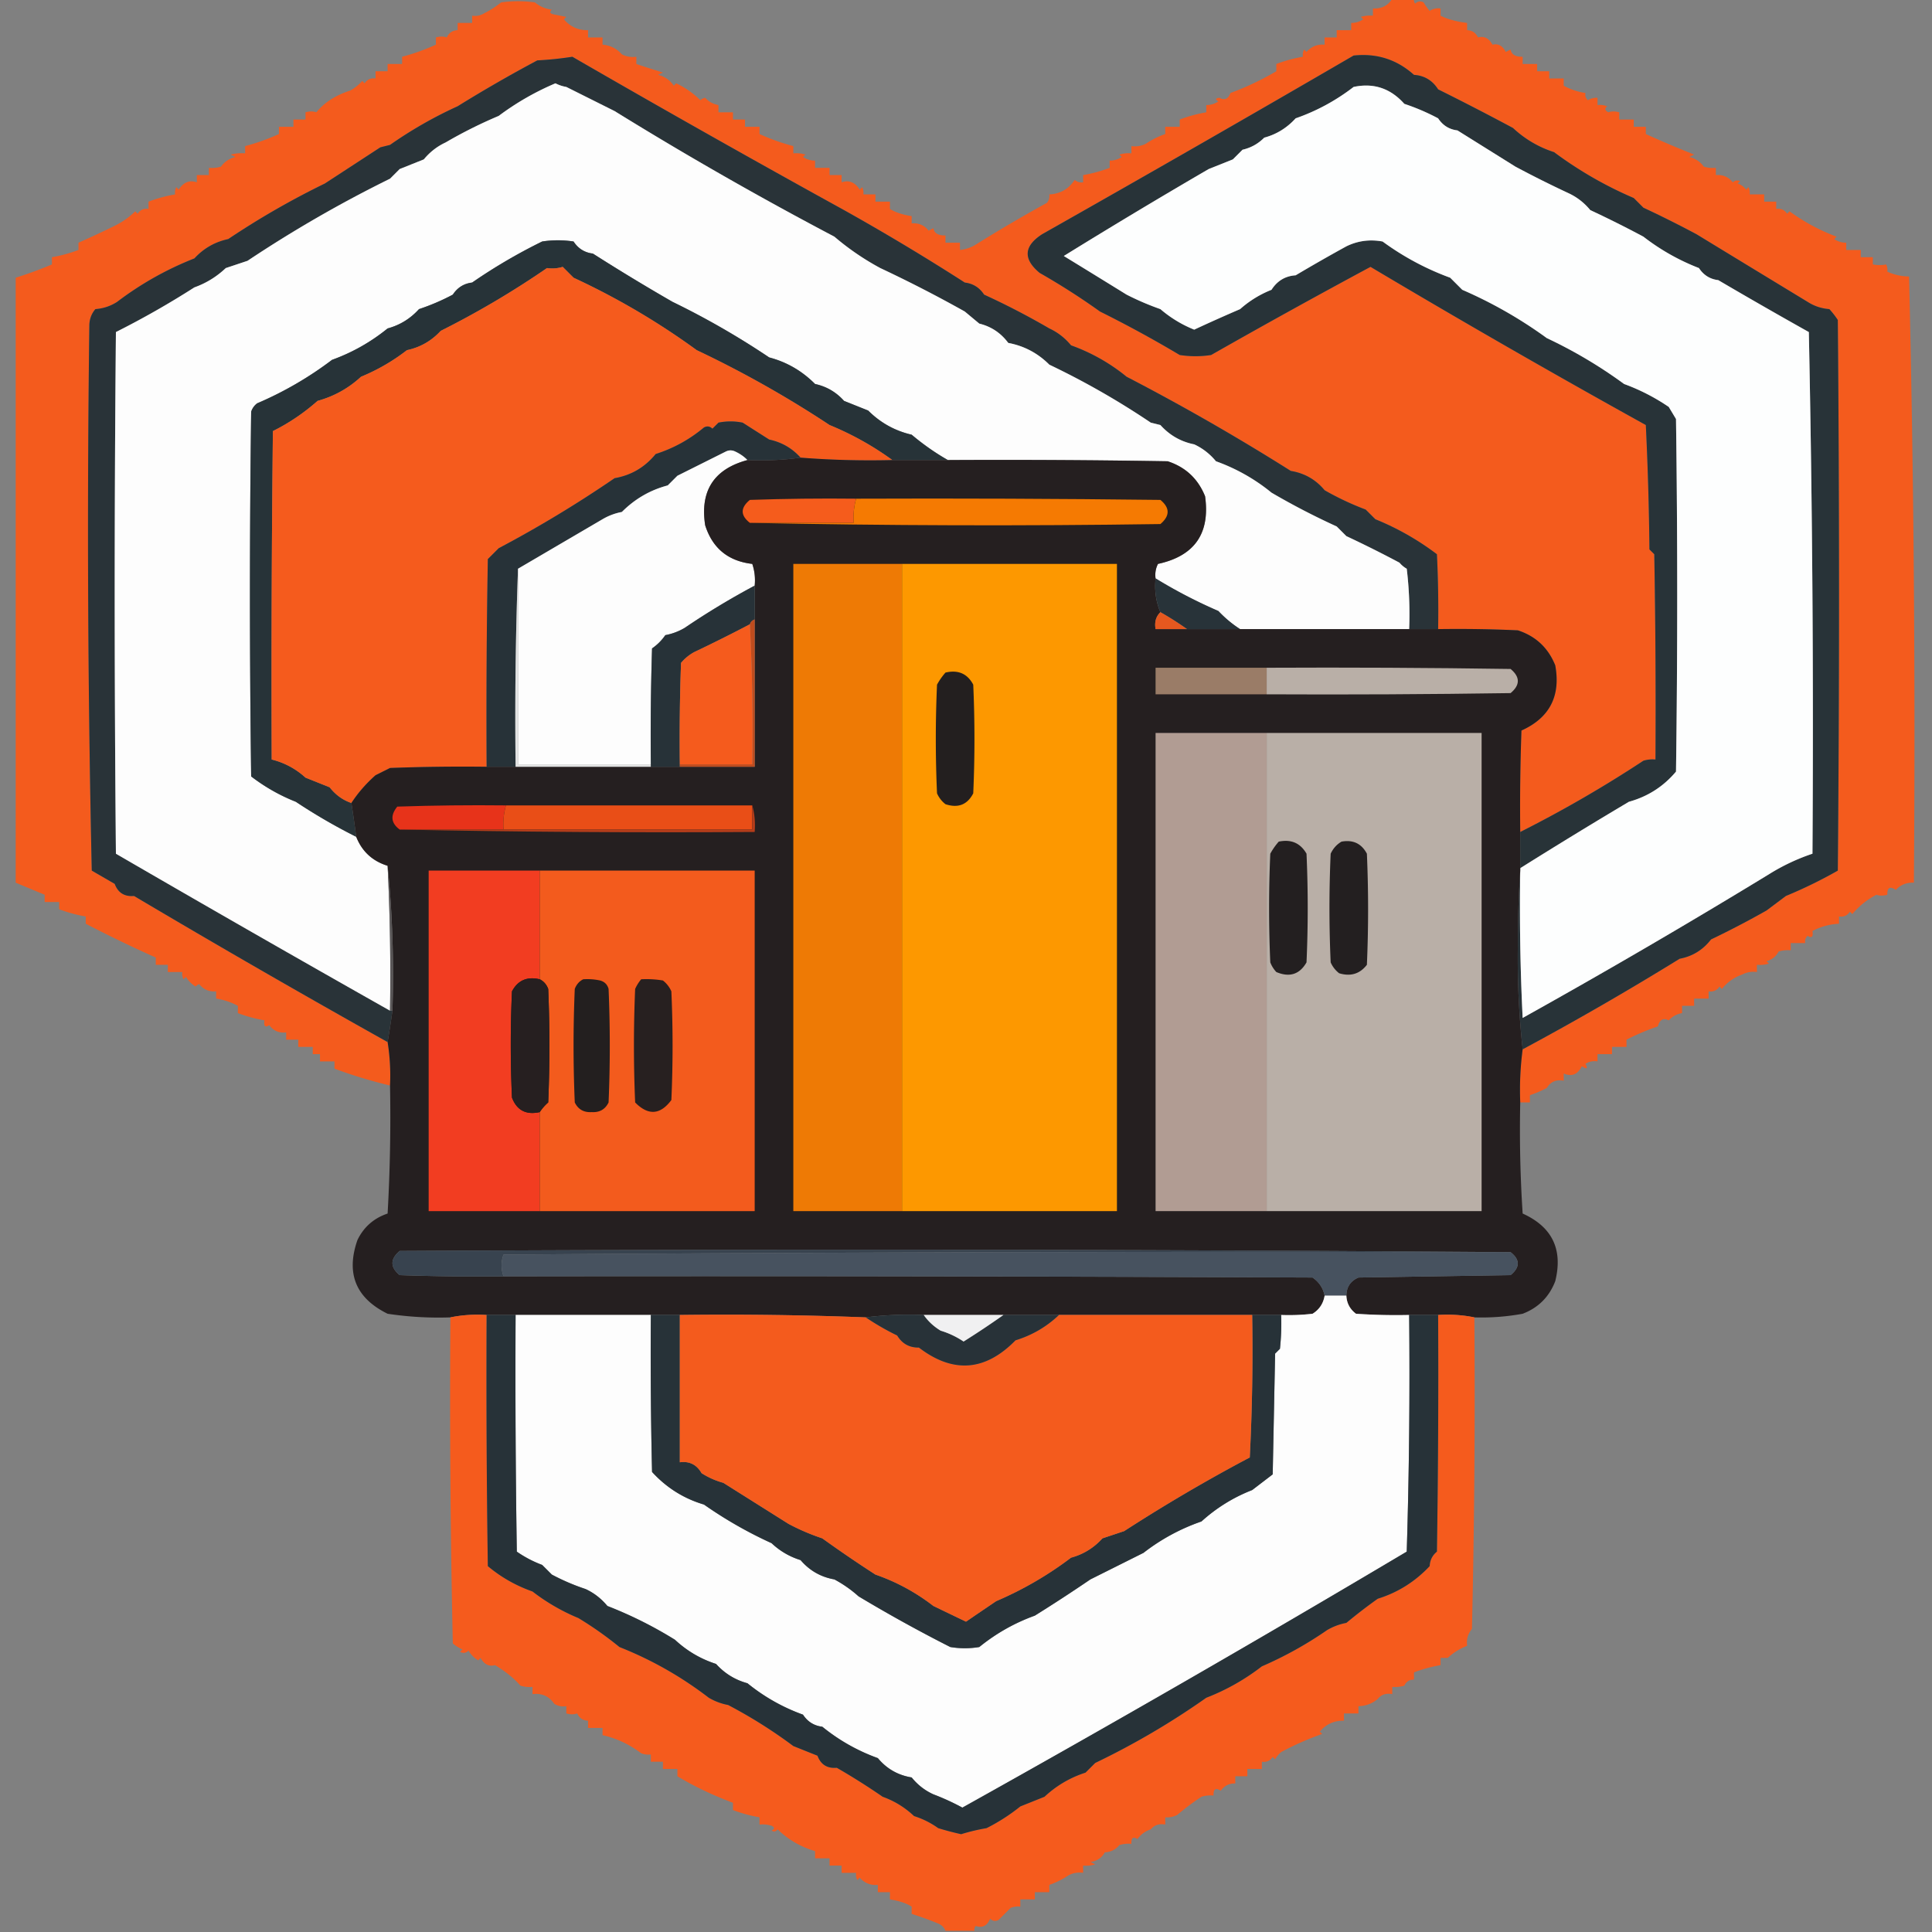 <?xml version="1.0" encoding="UTF-8"?><svg xmlns="http://www.w3.org/2000/svg" width="800" height="800" style="shape-rendering:geometricPrecision;text-rendering:geometricPrecision;image-rendering:optimizeQuality;fill-rule:evenodd;clip-rule:evenodd"><rect width="100%" height="100%" fill="#808080" stroke="none"/><path style="opacity:1" fill="#f45b1d" d="M576.5-.5h9a2.429 2.429 0 0 0 .5 2c1.049-1.017 2.216-1.184 3.5-.5a20.495 20.495 0 0 0 2.5 3.5c1.356-.88 2.856-1.214 4.5-1v3c2.822 1.432 6.489 2.432 11 3v3c2.092.061 3.592 1.061 4.5 3 2.537-.677 4.537.323 6 3 2.361-.566 4.194.434 5.5 3l2-1c.35 2.067 2.017 3.067 5 3v3h6v3h5v3h6v3a27.247 27.247 0 0 0 9 3c-.219 1.175.114 2.175 1 3a6.846 6.846 0 0 1 4-1v3a8.435 8.435 0 0 1 4 .5c-1.154.914-.987 1.747.5 2.5 1.299-.466 2.799-.466 4.5 0v3h6v3h5v3a428.986 428.986 0 0 0 20 8.5l-2 1c2.522.61 4.522 1.943 6 4 1.634.493 3.301.66 5 .5v3c2.908-.238 5.242.762 7 3 .951-.826 1.951-.992 3-.5l-1 1a6.977 6.977 0 0 1 3.5 2.5l1-1c.483.948.649 1.948.5 3h6v3h5v3c1.951-.273 3.451.393 4.5 2l1-1c6 4.386 12.5 7.886 19.5 10.5l-1 1c1.525 1.009 3.192 1.509 5 1.5v3h6v3h5v3c2.041.354 3.874.354 5.5 0 .483.948.649 1.948.5 3 2.836 1.276 5.836 1.942 9 2a7971.884 7971.884 0 0 1 2 251c-3.013-.128-5.513.872-7.5 3-2.411-1.653-3.578-.987-3.5 2-1.701.466-3.201.466-4.5 0-3.844 1.975-7.177 4.642-10 8l-1-1c-1.049 1.607-2.549 2.273-4.5 2v3c-3.937.204-7.604 1.204-11 3 .381 2.442-.286 3.109-2 2-.886.825-1.219 1.825-1 3h-6v3a12.93 12.93 0 0 0-5 .5c-1.079 2.043-2.746 3.376-5 4l1 1a12.93 12.93 0 0 1-5 .5v3a9.86 9.86 0 0 0-6 1c-3.423 1.192-6.256 3.192-8.5 6l-1-1c-1.049 1.607-2.549 2.273-4.5 2v3h-6v3h-5v3c-2.185.388-4.018 1.388-5.5 3-2.278-1.12-3.778-.287-4.5 2.5a101.955 101.955 0 0 0-13 5.5v3h-6v3h-6v3c-1.788-.285-3.455.048-5 1 1.129 2.029.629 2.363-1.5 1-1.712 3.452-4.212 4.452-7.5 3v3c-3.096-.593-5.429.407-7 3a47.25 47.25 0 0 1-7 3v3h-4c-.297-7.42.036-14.754 1-22a1248.344 1248.344 0 0 0 65-37.5c5.325-1.003 9.658-3.67 13-8a377.475 377.475 0 0 0 23-12l8-6a190.921 190.921 0 0 0 21.5-10.5c.667-76 .667-152 0-228a36.078 36.078 0 0 0-3.5-4.5c-3.29-.253-6.29-1.253-9-3a29746.604 29746.604 0 0 1-46-28 457.332 457.332 0 0 0-22-11l-4-4a161.879 161.879 0 0 1-33-19c-6.4-2.062-12.067-5.396-17-10a1126.1 1126.1 0 0 0-31-16c-2.365-3.714-5.698-5.714-10-6-7.082-6.364-15.416-9.031-25-8a12271.425 12271.425 0 0 1-129 74c-7.588 4.924-7.921 10.257-1 16a287.246 287.246 0 0 1 25 16 496.946 496.946 0 0 1 33 18c4.333.667 8.667.667 13 0a3162.857 3162.857 0 0 1 66-36.5 4261.045 4261.045 0 0 0 114 65.5c.826 17.093 1.326 34.26 1.5 51.5l2 2c.5 28.331.667 56.665.5 85a12.93 12.93 0 0 0-5 .5 508.873 508.873 0 0 1-51 29.5c-.167-14.004 0-28.004.5-42 11.653-5.247 16.319-14.247 14-27-2.924-7.258-8.091-12.092-15.5-14.5a544.417 544.417 0 0 0-33-.5c.166-10.339 0-20.672-.5-31a111.89 111.89 0 0 0-25.5-14.5l-4-4a117.669 117.669 0 0 1-17-8c-3.671-4.417-8.338-7.083-14-8a928.605 928.605 0 0 0-68-39 77.598 77.598 0 0 0-23-13c-2.508-3.042-5.508-5.376-9-7a312.387 312.387 0 0 0-27-14c-1.918-2.928-4.585-4.594-8-5a952.444 952.444 0 0 0-50-30A6293.094 6293.094 0 0 1 237 23.5a138.219 138.219 0 0 1-14.5 1.5 583.354 583.354 0 0 0-33 19 175.013 175.013 0 0 0-28 16l-4 1-23 15a336.071 336.071 0 0 0-40 23c-5.503 1.171-10.17 3.837-14 8a133.395 133.395 0 0 0-32 18c-2.71 1.747-5.71 2.747-9 3-1.574 1.826-2.407 3.993-2.5 6.5a6443.111 6443.111 0 0 0 1 226l9.5 5.5c1.374 3.683 4.04 5.349 8 5a4805.221 4805.221 0 0 0 105 60.5 86.749 86.749 0 0 1 1 18c-8.178-1.984-15.845-4.317-23-7v-3h-6v-3h-3v-3h-6v-3h-5v-3c-2.921.354-5.254-.646-7-3-1.714 1.109-2.381.442-2-2a58.97 58.97 0 0 1-11-3v-3a27.267 27.267 0 0 0-9-3v-3c-2.908.238-5.242-.762-7-3a3.647 3.647 0 0 0-1.5 1c-1.667-1-3-2.333-4-4l-1 1a4.932 4.932 0 0 1-.5-3h-6v-3h-5v-3a544.412 544.412 0 0 1-29-14v-3a58.967 58.967 0 0 1-11-3v-3h-6v-3c-4.013-1.674-8.013-3.341-12-5 .008-83.648.008-167.148 0-250.5a169.104 169.104 0 0 0 15-5.5v-3a58.967 58.967 0 0 0 11-3v-3a417.79 417.79 0 0 0 15-7 32.686 32.686 0 0 0 8.5-6l1 1c1.049-1.607 2.549-2.273 4.5-2v-3a59.029 59.029 0 0 1 11-3 4.932 4.932 0 0 1 .5-3l1 1c2.015-3.065 4.515-4.065 7.5-3v-3h5v-3c1.7.16 3.366-.007 5-.5 1.478-2.057 3.478-3.39 6-4l-2-1a18.436 18.436 0 0 1 6-.5v-3a87.51 87.51 0 0 0 14-5v-3h6v-3h5v-3c1.701-.466 3.201-.466 4.5 0 3.279-4.047 7.946-7.047 14-9a18.264 18.264 0 0 0 5-4l1 1c1.049-1.607 2.549-2.273 4.5-2v-3h5v-3h6v-3c4.612-1.195 9.279-2.862 14-5v-3c1.701-.466 3.201-.466 4.5 0 .908-1.939 2.408-2.939 4.5-3v-3h6v-3c1.788.285 3.455-.048 5-1a38.767 38.767 0 0 0 7-4.5 49.25 49.25 0 0 1 14 0c2.025 1.677 4.359 2.677 7 3-1.134 1.016-.801 1.683 1 2l5 1-1 1c2.622 3.073 5.955 4.573 10 4.5v3h6v3c3.191.262 5.858 1.596 8 4a9.864 9.864 0 0 0 6 1v3c3.58 1.22 7.247 2.386 11 3.5l-2 1c2.767.678 4.934 2.178 6.5 4.5l1-1c3.769 1.797 7.102 4.13 10 7a3.942 3.942 0 0 1 2-1c1.482 1.612 3.315 2.612 5.5 3v3h6v3h5v3h6v3a87.51 87.51 0 0 0 14 5v3c1.699-.16 3.366.007 5 .5l-1 1c1.525 1.009 3.192 1.509 5 1.5v3h6v3h5v3c2.985-1.065 5.485-.065 7.5 3l1-1c.483.948.649 1.948.5 3h5v3h6v3c2.133 1.386 5.133 2.386 9 3v3c2.908-.238 5.242.762 7 3l2-1c.35 2.067 2.017 3.067 5 3v3h6v3c2.516-.255 4.85-1.089 7-2.5a626.207 626.207 0 0 1 29-17c.837-1.011 1.17-2.178 1-3.5 4.493-.216 7.993-2.216 10.5-6 1.011.837 2.178 1.17 3.5 1v-3a59.031 59.031 0 0 0 11-3v-3c1.808.009 3.475-.491 5-1.5l-1-1a12.935 12.935 0 0 1 5-.5v-3a9.864 9.864 0 0 0 6-1 35.213 35.213 0 0 1 8-4v-3h6v-3a59.031 59.031 0 0 1 11-3v-3c1.808.009 3.475-.491 5-1.5-1.388-.89-1.222-1.39.5-1.5 2.071 1.167 3.571.5 4.5-2 6.434-2.343 12.767-5.343 19-9v-3a59.031 59.031 0 0 1 11-3 4.934 4.934 0 0 1 .5-3l1 1c1.995-2.247 4.495-3.247 7.5-3v-3h5v-3h6v-3c1.808.009 3.475-.491 5-1.5l-1-1a12.936 12.936 0 0 1 5-.5v-3c3.552.188 6.219-1.145 8-4Z"/><path style="opacity:1" fill="#283338" d="M630.5 434.5c-1.539-14.133-2.206-28.466-2-43 0-10.505.333-20.839 1-31-.333 20.344 0 40.678 1 61a2997.006 2997.006 0 0 0 102-59.5 84.545 84.545 0 0 1 18-8.5 7901.316 7901.316 0 0 0-1.5-216 2129.254 2129.254 0 0 1-37.5-21.5c-3.415-.406-6.082-2.072-8-5a91.311 91.311 0 0 1-23-13 457.332 457.332 0 0 0-22-11c-2.508-3.042-5.508-5.376-9-7a457.332 457.332 0 0 1-22-11l-24-15c-3.415-.406-6.082-2.072-8-5a90.401 90.401 0 0 0-14-6c-5.722-6.435-12.722-8.768-21-7-7.36 5.663-15.36 9.996-24 13-3.619 3.977-7.952 6.644-13 8-2.537 2.546-5.537 4.212-9 5l-4 4-10 4a2551.356 2551.356 0 0 0-60 36 7185.005 7185.005 0 0 1 26 16 114.065 114.065 0 0 0 14 6c4.2 3.6 8.867 6.433 14 8.5a684.54 684.54 0 0 1 19-8.5 43.593 43.593 0 0 1 13-8c2.365-3.714 5.698-5.714 10-6a705.673 705.673 0 0 1 21-12c4.719-2.307 9.719-2.974 15-2a113.107 113.107 0 0 0 28 15l5 5a182.852 182.852 0 0 1 35 20 193.115 193.115 0 0 1 32 19 83.62 83.62 0 0 1 18.5 9.5l3 5c.667 48.667.667 97.333 0 146-5.181 6.173-11.681 10.34-19.5 12.5a2119.372 2119.372 0 0 0-45 27.5v-15a508.873 508.873 0 0 0 51-29.5 12.93 12.93 0 0 1 5-.5c.167-28.335 0-56.669-.5-85l-2-2c-.174-17.24-.674-34.407-1.5-51.5a4261.045 4261.045 0 0 1-114-65.5 3162.857 3162.857 0 0 0-66 36.5 42.479 42.479 0 0 1-13 0 496.946 496.946 0 0 0-33-18 287.246 287.246 0 0 0-25-16c-6.921-5.743-6.588-11.076 1-16a12271.425 12271.425 0 0 0 129-74c9.584-1.031 17.918 1.636 25 8 4.302.286 7.635 2.286 10 6a1126.1 1126.1 0 0 1 31 16c4.933 4.604 10.6 7.938 17 10a161.879 161.879 0 0 0 33 19l4 4a457.332 457.332 0 0 1 22 11 29746.604 29746.604 0 0 0 46 28c2.71 1.747 5.71 2.747 9 3a36.078 36.078 0 0 1 3.5 4.5c.667 76 .667 152 0 228a190.921 190.921 0 0 1-21.5 10.5l-8 6a377.475 377.475 0 0 1-23 12c-3.342 4.33-7.675 6.997-13 8a1248.344 1248.344 0 0 1-65 37.5Z"/><path style="opacity:1" fill="#293338" d="M595.5 260.5h-12c.331-8.36-.002-16.693-1-25a10.756 10.756 0 0 1-3-2.5 478.277 478.277 0 0 0-22-11l-4-4a299.672 299.672 0 0 1-27-14 77.598 77.598 0 0 0-23-13c-2.508-3.042-5.508-5.376-9-7-5.521-1.096-10.187-3.762-14-8l-4-1a327.567 327.567 0 0 0-42-24c-4.758-4.768-10.425-7.768-17-9-3.065-4.125-7.065-6.791-12-8l-6-5a546.6 546.6 0 0 0-35-18 108.394 108.394 0 0 1-19-13 1516.16 1516.16 0 0 1-91-52l-20-10a15.28 15.28 0 0 1-4.5-1.5A112.066 112.066 0 0 0 206.5 48a190.467 190.467 0 0 0-22 11c-3.492 1.624-6.492 3.958-9 7l-10 4-4 4a520.666 520.666 0 0 0-59 34l-9 3c-3.796 3.592-8.13 6.259-13 8A361.546 361.546 0 0 1 48 137.5c-.667 72-.667 144 0 216a11006.697 11006.697 0 0 0 113.5 65h1c-.613 4.437-1.28 8.77-2 13a4805.221 4805.221 0 0 1-105-60.5c-3.96.349-6.626-1.317-8-5l-9.5-5.5a6443.111 6443.111 0 0 1-1-226c.093-2.507.926-4.674 2.5-6.5 3.29-.253 6.29-1.253 9-3a133.395 133.395 0 0 1 32-18c3.83-4.163 8.497-6.829 14-8a336.071 336.071 0 0 1 40-23l23-15 4-1a175.013 175.013 0 0 1 28-16 583.354 583.354 0 0 1 33-19c4.872-.246 9.705-.746 14.5-1.5A6293.094 6293.094 0 0 0 349.5 87a952.444 952.444 0 0 1 50 30c3.415.406 6.082 2.072 8 5a312.387 312.387 0 0 1 27 14c3.492 1.624 6.492 3.958 9 7a77.598 77.598 0 0 1 23 13 928.605 928.605 0 0 1 68 39c5.662.917 10.329 3.583 14 8a117.669 117.669 0 0 0 17 8l4 4a111.89 111.89 0 0 1 25.5 14.5c.5 10.328.666 20.661.5 31Z"/><path style="opacity:1" fill="#fdfdfd" d="M583.5 260.5h-70c-3.223-2.061-6.223-4.561-9-7.5a206.573 206.573 0 0 1-26-13.5 9.86 9.86 0 0 1 1-6c15.147-3.29 21.647-12.623 19.5-28-2.924-7.258-8.091-12.092-15.5-14.5-30.332-.5-60.665-.667-91-.5-5.204-2.959-10.204-6.459-15-10.5-6.946-1.608-12.946-4.942-18-10l-10-4c-3.25-3.637-7.25-5.97-12-7-5.396-5.42-11.73-9.087-19-11a331.67 331.67 0 0 0-40-23 846.02 846.02 0 0 1-33-20c-3.415-.406-6.082-2.072-8-5a42.498 42.498 0 0 0-13 0 226.438 226.438 0 0 0-29 17c-3.415.406-6.082 2.072-8 5a90.42 90.42 0 0 1-14 6c-3.574 3.951-7.907 6.618-13 8-6.962 5.648-14.628 9.981-23 13a146.497 146.497 0 0 1-31 18 6.978 6.978 0 0 0-2.5 3.5 5697.651 5697.651 0 0 0 0 151 76.322 76.322 0 0 0 18.5 10.5 237.326 237.326 0 0 0 25 14.5c2.394 6.059 6.727 10.059 13 12a916.283 916.283 0 0 1 1 60 11006.697 11006.697 0 0 1-113.5-65c-.667-72-.667-144 0-216A361.546 361.546 0 0 0 80.5 119c4.87-1.741 9.204-4.408 13-8l9-3a520.666 520.666 0 0 1 59-34l4-4 10-4c2.508-3.042 5.508-5.376 9-7a190.467 190.467 0 0 1 22-11A112.066 112.066 0 0 1 230 34.5a15.28 15.28 0 0 0 4.5 1.5l20 10a1516.16 1516.16 0 0 0 91 52 108.394 108.394 0 0 0 19 13 546.6 546.6 0 0 1 35 18l6 5c4.935 1.209 8.935 3.875 12 8 6.575 1.232 12.242 4.232 17 9a327.567 327.567 0 0 1 42 24l4 1c3.813 4.238 8.479 6.904 14 8 3.492 1.624 6.492 3.958 9 7a77.598 77.598 0 0 1 23 13 299.672 299.672 0 0 0 27 14l4 4a478.277 478.277 0 0 1 22 11 10.756 10.756 0 0 0 3 2.5 157.135 157.135 0 0 1 1 25Z"/><path style="opacity:1" fill="#fdfefe" d="M629.5 360.5v-1a2119.372 2119.372 0 0 1 45-27.5c7.819-2.16 14.319-6.327 19.5-12.5.667-48.667.667-97.333 0-146l-3-5a83.62 83.62 0 0 0-18.5-9.5 193.115 193.115 0 0 0-32-19 182.852 182.852 0 0 0-35-20l-5-5a113.107 113.107 0 0 1-28-15c-5.281-.974-10.281-.307-15 2a705.673 705.673 0 0 0-21 12c-4.302.286-7.635 2.286-10 6a43.593 43.593 0 0 0-13 8 684.54 684.54 0 0 0-19 8.5 50.162 50.162 0 0 1-14-8.5 114.065 114.065 0 0 1-14-6 7185.005 7185.005 0 0 0-26-16 2551.356 2551.356 0 0 1 60-36l10-4 4-4c3.463-.788 6.463-2.454 9-5 5.048-1.356 9.381-4.023 13-8 8.64-3.004 16.64-7.337 24-13 8.278-1.768 15.278.565 21 7a90.401 90.401 0 0 1 14 6c1.918 2.928 4.585 4.594 8 5l24 15a457.332 457.332 0 0 0 22 11c3.492 1.624 6.492 3.958 9 7a457.332 457.332 0 0 1 22 11 91.311 91.311 0 0 0 23 13c1.918 2.928 4.585 4.594 8 5a2129.254 2129.254 0 0 0 37.5 21.5 7901.316 7901.316 0 0 1 1.5 216 84.545 84.545 0 0 0-18 8.5 2997.006 2997.006 0 0 1-102 59.5 930.856 930.856 0 0 1-1-61Z"/><path style="opacity:1" fill="#273338" d="M392.5 190.5h-23c-8.036-5.848-16.703-10.681-26-14.5a445.595 445.595 0 0 0-55-31 301.986 301.986 0 0 0-51-30l-4.5-4.5c-2.09.652-4.257.819-6.5.5a368.678 368.678 0 0 1-44 26c-3.83 4.163-8.497 6.829-14 8a81.82 81.82 0 0 1-19 11c-5.201 4.797-11.201 8.13-18 10-5.669 5.02-11.836 9.187-18.5 12.5-.5 45.332-.667 90.665-.5 136 5.301 1.324 9.968 3.824 14 7.5l10 4c2.468 3.148 5.468 5.315 9 6.5a529.687 529.687 0 0 1 2 14 237.326 237.326 0 0 1-25-14.5 76.322 76.322 0 0 1-18.5-10.5 5697.651 5697.651 0 0 1 0-151 6.978 6.978 0 0 1 2.5-3.5 146.497 146.497 0 0 0 31-18c8.372-3.019 16.038-7.352 23-13 5.093-1.382 9.426-4.049 13-8a90.42 90.42 0 0 0 14-6c1.918-2.928 4.585-4.594 8-5a226.438 226.438 0 0 1 29-17 42.498 42.498 0 0 1 13 0c1.918 2.928 4.585 4.594 8 5a846.02 846.02 0 0 0 33 20 331.67 331.67 0 0 1 40 23c7.27 1.913 13.604 5.58 19 11 4.75 1.03 8.75 3.363 12 7l10 4c5.054 5.058 11.054 8.392 18 10 4.796 4.041 9.796 7.541 15 10.5Z"/><path style="opacity:1" fill="#f55b1d" d="M369.5 190.5a371.687 371.687 0 0 1-38-1c-3.468-3.889-7.801-6.389-13-7.5l-11-7a25.238 25.238 0 0 0-10 0l-2.5 2.5c-1.049-1.017-2.216-1.184-3.5-.5-5.981 4.997-12.648 8.664-20 11-4.461 5.477-10.128 8.811-17 10a490.08 490.08 0 0 1-48 29l-4.5 4.5c-.5 28.665-.667 57.331-.5 86-13.337-.167-26.671 0-40 .5l-6 3c-3.959 3.51-7.292 7.343-10 11.5-3.532-1.185-6.532-3.352-9-6.5l-10-4c-4.032-3.676-8.699-6.176-14-7.5-.167-45.335 0-90.668.5-136 6.664-3.313 12.831-7.48 18.5-12.5 6.799-1.87 12.799-5.203 18-10a81.82 81.82 0 0 0 19-11c5.503-1.171 10.17-3.837 14-8a368.678 368.678 0 0 0 44-26c2.243.319 4.41.152 6.5-.5l4.5 4.5a301.986 301.986 0 0 1 51 30 445.595 445.595 0 0 1 55 31c9.297 3.819 17.964 8.652 26 14.5Z"/><path style="opacity:1" fill="#273238" d="M331.5 189.5c-7.148.992-14.481 1.325-22 1-1.403-1.431-3.069-2.598-5-3.5-1.333-.667-2.667-.667-4 0l-20 10-4 4c-7.273 1.918-13.607 5.585-19 11a24.569 24.569 0 0 0-8 3c-11.679 6.838-23.345 13.672-35 20.5a1681.8 1681.8 0 0 0-1 82h-12c-.167-28.669 0-57.335.5-86l4.5-4.5a490.08 490.08 0 0 0 48-29c6.872-1.189 12.539-4.523 17-10 7.352-2.336 14.019-6.003 20-11 1.284-.684 2.451-.517 3.5.5l2.5-2.5a25.238 25.238 0 0 1 10 0l11 7c5.199 1.111 9.532 3.611 13 7.5Z"/><path style="opacity:1" fill="#fdfdfd" d="M309.5 190.5c-13.871 3.734-19.704 12.734-17.5 27 3.019 9.515 9.519 14.848 19.5 16a21.127 21.127 0 0 1 1 9 319.961 319.961 0 0 0-29 17.5 24.569 24.569 0 0 1-8 3c-1.5 2.167-3.333 4-5.5 5.5-.5 15.997-.667 31.997-.5 48h-55v-81c11.655-6.828 23.321-13.662 35-20.5a24.569 24.569 0 0 1 8-3c5.393-5.415 11.727-9.082 19-11l4-4 20-10c1.333-.667 2.667-.667 4 0 1.931.902 3.597 2.069 5 3.5Z"/><path style="opacity:.998" fill="#251f20" d="M331.5 189.5a371.687 371.687 0 0 0 38 1h23c30.335-.167 60.668 0 91 .5 7.409 2.408 12.576 7.242 15.5 14.5 2.147 15.377-4.353 24.71-19.5 28a9.86 9.86 0 0 0-1 6c-.515 4.98.152 9.646 2 14-1.844 1.779-2.51 4.112-2 7h117c11.005-.167 22.005 0 33 .5 7.409 2.408 12.576 7.242 15.5 14.5 2.319 12.753-2.347 21.753-14 27a881.746 881.746 0 0 0-.5 42v16c-.667 10.161-1 20.495-1 31-.206 14.534.461 28.867 2 43a127.773 127.773 0 0 0-1 22 529.904 529.904 0 0 0 1 46c12.24 5.536 16.74 14.869 13.5 28-2.5 6.5-7 11-13.5 13.5a94.41 94.41 0 0 1-20 1.5c-4.805-.987-9.805-1.321-15-1h-12c-7.341.166-14.674 0-22-.5-2.524-1.883-3.858-4.383-4-7.5.044-3.59 1.711-6.09 5-7.5l63-1c3.958-3.245 3.958-6.412 0-9.5a35278.31 35278.31 0 0 0-460-.5c-3.985 3.381-3.985 6.714 0 10 14.329.5 28.663.667 43 .5 111.667-.167 223.334 0 335 .5 2.704 1.86 4.371 4.36 5 7.5-.555 3.287-2.222 5.787-5 7.5a84.902 84.902 0 0 1-13 .5h-148c-8.184-.326-16.184.008-24 1a1502.471 1502.471 0 0 0-77-1h-80c-5.195-.321-10.195.013-15 1a141.831 141.831 0 0 1-26-1.5c-13.156-6.479-17.323-16.646-12.5-30.5 2.596-5.392 6.762-9.058 12.5-11 1-17.654 1.333-35.321 1-53a86.749 86.749 0 0 0-1-18c.72-4.23 1.387-8.563 2-13 .655-20.361-.012-40.361-2-60-6.273-1.941-10.606-5.941-13-12a529.687 529.687 0 0 0-2-14c2.708-4.157 6.041-7.99 10-11.5l6-3c13.329-.5 26.663-.667 40-.5h111v-75a21.127 21.127 0 0 0-1-9c-9.981-1.152-16.481-6.485-19.5-16-2.204-14.266 3.629-23.266 17.5-27 7.519.325 14.852-.008 22-1Z"/><path style="opacity:1" fill="#f55c1c" d="M354.5 206.5c-.914 3.228-1.247 6.561-1 10h-43c-3.958-3.088-3.958-6.255 0-9.5 14.663-.5 29.33-.667 44-.5Z"/><path style="opacity:1" fill="#f57a02" d="M354.5 206.5c42.001-.167 84.001 0 126 .5 3.985 3.286 3.985 6.619 0 10-56.835.832-113.501.665-170-.5h43c-.247-3.439.086-6.772 1-10Z"/><path style="opacity:1" fill="#ee7a05" d="M373.5 233.5v268h-45v-268h45Z"/><path style="opacity:1" fill="#fd9800" d="M373.5 233.5h89v268h-89v-268Z"/><path style="opacity:1" fill="#e2e3e3" d="M214.5 235.5v81h55v1h-56a1681.8 1681.8 0 0 1 1-82Z"/><path style="opacity:1" fill="#283339" d="M478.5 239.5a206.573 206.573 0 0 0 26 13.5c2.777 2.939 5.777 5.439 9 7.5h-22a125.164 125.164 0 0 0-11-7c-1.848-4.354-2.515-9.02-2-14Z"/><path style="opacity:1" fill="#273238" d="M312.5 242.5v14c-1 .333-1.667 1-2 2a637.667 637.667 0 0 1-23 11.5 18.778 18.778 0 0 0-5.5 4.5 881.746 881.746 0 0 0-.5 42v1h-12v-1c-.167-16.003 0-32.003.5-48 2.167-1.5 4-3.333 5.5-5.5a24.569 24.569 0 0 0 8-3 319.961 319.961 0 0 1 29-17.5Z"/><path style="opacity:1" fill="#e5581f" d="M480.5 253.5a125.164 125.164 0 0 1 11 7h-13c-.51-2.888.156-5.221 2-7Z"/><path style="opacity:1" fill="#bf4c1e" d="M312.5 256.5v61h-31v-1h30a841.82 841.82 0 0 0-1-58c.333-1 1-1.667 2-2Z"/><path style="opacity:1" fill="#f55b1d" d="M310.5 258.5a841.82 841.82 0 0 1 1 58h-30c-.167-14.004 0-28.004.5-42a18.778 18.778 0 0 1 5.5-4.5 637.667 637.667 0 0 0 23-11.5Z"/><path style="opacity:1" fill="#9a7c67" d="M524.5 276.5v11h-46v-11h46Z"/><path style="opacity:1" fill="#b9afa7" d="M524.5 276.5c33.668-.167 67.335 0 101 .5 4 3.333 4 6.667 0 10-33.665.5-67.332.667-101 .5v-11Z"/><path style="opacity:1" fill="#231f1f" d="M391.5 278.5c5.242-1.229 9.075.437 11.5 5 .667 15 .667 30 0 45-2.435 4.724-6.269 6.224-11.5 4.5a11.532 11.532 0 0 1-3.5-4.5c-.667-15-.667-30 0-45a27.241 27.241 0 0 1 3.5-5Z"/><path style="opacity:1" fill="#b19c93" d="M524.5 303.5v198h-46v-198h46Z"/><path style="opacity:1" fill="#b9afa7" d="M524.5 303.5h89v198h-89v-198Z"/><path style="opacity:1" fill="#e7331a" d="M209.5 333.5c-.914 3.228-1.247 6.561-1 10h-43c-3.627-2.674-3.96-5.841-1-9.5 14.996-.5 29.996-.667 45-.5Z"/><path style="opacity:1" fill="#e94e17" d="M209.5 333.5h102v10h-103c-.247-3.439.086-6.772 1-10Z"/><path style="opacity:1" fill="#b63d1a" d="M311.5 333.5c.982 3.462 1.315 7.129 1 11-49.17.332-98.17-.001-147-1h146v-10Z"/><path style="opacity:1" fill="#231f20" d="M529.5 348.5c5.135-1.074 8.968.593 11.5 5 .667 15 .667 30 0 45-2.851 4.98-7.018 6.313-12.5 4a12.403 12.403 0 0 1-2.5-4c-.667-15-.667-30 0-45a27.241 27.241 0 0 1 3.5-5ZM555.5 348.5c4.78-.859 8.28.808 10.5 5a528.986 528.986 0 0 1 0 46c-2.911 3.777-6.744 4.944-11.5 3.5a11.532 11.532 0 0 1-3.5-4.5c-.667-15-.667-30 0-45 1.025-2.187 2.525-3.854 4.5-5Z"/><path style="opacity:1" fill="#595657" d="M160.5 358.5c1.988 19.639 2.655 39.639 2 60h-1a916.283 916.283 0 0 0-1-60Z"/><path style="opacity:1" fill="#f23d21" d="M223.5 360.5v45c-5.242-1.229-9.075.437-11.5 5a484.008 484.008 0 0 0 0 44c2.011 5.257 5.844 7.257 11.5 6v41h-46v-141h46Z"/><path style="opacity:1" fill="#f35b1d" d="M223.5 360.5h89v141h-89v-41a19.552 19.552 0 0 1 3.5-4 552.224 552.224 0 0 0 0-47c-.69-1.85-1.856-3.184-3.5-4v-45Z"/><path style="opacity:1" fill="#261f20" d="M223.5 405.5c1.644.816 2.81 2.15 3.5 4a552.224 552.224 0 0 1 0 47 19.552 19.552 0 0 0-3.5 4c-5.656 1.257-9.489-.743-11.5-6a484.008 484.008 0 0 1 0-44c2.425-4.563 6.258-6.229 11.5-5Z"/><path style="opacity:1" fill="#231f1f" d="M241.5 405.5c2.357-.163 4.69.003 7 .5 1.833.5 3 1.667 3.5 3.5a552.224 552.224 0 0 1 0 47c-1.393 2.866-3.726 4.199-7 4-3.274.199-5.607-1.134-7-4a552.224 552.224 0 0 1 0-47c.69-1.85 1.856-3.184 3.5-4Z"/><path style="opacity:1" fill="#272020" d="M265.5 405.5a40.914 40.914 0 0 1 9 .5 11.532 11.532 0 0 1 3.5 4.5c.667 15 .667 30 0 45-4.592 6.179-9.592 6.512-15 1a552.224 552.224 0 0 1 0-47 16.58 16.58 0 0 1 2.5-4Z"/><path style="opacity:1" fill="#38434f" d="M625.5 518.5c-139.002-.333-278.002 0-417 1-1.077 2.974-1.077 5.974 0 9-14.337.167-28.671 0-43-.5-3.985-3.286-3.985-6.619 0-10a35278.31 35278.31 0 0 1 460 .5Z"/><path style="opacity:1" fill="#47525f" d="M625.5 518.5c3.958 3.088 3.958 6.255 0 9.5l-63 1c-3.289 1.41-4.956 3.91-5 7.5h-9c-.629-3.14-2.296-5.64-5-7.5-111.666-.5-223.333-.667-335-.5-1.077-3.026-1.077-6.026 0-9 138.998-1 277.998-1.333 417-1Z"/><path style="opacity:1" fill="#fdfdfd" d="M548.5 536.5h9c.142 3.117 1.476 5.617 4 7.5 7.326.5 14.659.666 22 .5.333 32.673 0 65.34-1 98a7683.65 7683.65 0 0 1-184 106 97.288 97.288 0 0 0-12-5.5c-3.543-1.608-6.543-3.942-9-7-5.662-.917-10.329-3.583-14-8a78.488 78.488 0 0 1-23-13c-3.415-.406-6.082-2.072-8-5-8.372-3.019-16.038-7.352-23-13-5.093-1.382-9.426-4.049-13-8-6.4-2.062-12.067-5.396-17-10a169.642 169.642 0 0 0-28-14c-2.508-3.042-5.508-5.376-9-7a90.42 90.42 0 0 1-14-6l-4-4a46.99 46.99 0 0 1-10.5-5.5c-.5-32.665-.667-65.332-.5-98h56c-.167 21.669 0 43.336.5 65 5.97 6.53 13.137 11.03 21.5 13.5a175.043 175.043 0 0 0 28 16 30.316 30.316 0 0 0 12 7c3.705 4.342 8.372 7.009 14 8a50.886 50.886 0 0 1 10 7 605.838 605.838 0 0 0 38 21c4 .667 8 .667 12 0 6.962-5.648 14.628-9.981 23-13a679.07 679.07 0 0 0 23-15l22-11a83.449 83.449 0 0 1 24-13c6.218-5.632 13.218-9.965 21-13l8.5-6.5 1-50 2-2c.499-4.655.666-9.321.5-14a84.902 84.902 0 0 0 13-.5c2.778-1.713 4.445-4.213 5-7.5Z"/><path style="opacity:1" fill="#f55b1d" d="M201.5 544.5c-.167 34.668 0 69.335.5 104 5.48 4.594 11.647 8.094 18.5 10.5a82.842 82.842 0 0 0 19 11 147.725 147.725 0 0 1 17 12c13.267 5.247 25.6 12.247 37 21a24.569 24.569 0 0 0 8 3 201.636 201.636 0 0 1 27 17l10 4c1.374 3.683 4.041 5.349 8 5a279.412 279.412 0 0 1 19 12c4.871 1.741 9.204 4.408 13 8a35.157 35.157 0 0 1 10 5c3.133.96 6.3 1.793 9.5 2.5a80.226 80.226 0 0 1 10.5-2.5 78.988 78.988 0 0 0 14-9l10-4c4.933-4.604 10.6-7.938 17-10l4-4a319.99 319.99 0 0 0 46-27 91.311 91.311 0 0 0 23-13 157.436 157.436 0 0 0 27-15 24.569 24.569 0 0 1 8-3 219.87 219.87 0 0 1 13-10c8.275-2.564 15.442-7.064 21.5-13.5.113-2.474 1.113-4.474 3-6 .5-32.665.667-65.332.5-98 5.195-.321 10.195.013 15 1 .333 43.005 0 86.005-1 129-1.671 2.01-2.338 4.343-2 7-3.064 1.19-5.731 2.857-8 5h-3v3a58.97 58.97 0 0 0-11 3v3c-1.859-.039-3.192.794-4 2.5a12.93 12.93 0 0 1-5 .5v3c-2.582-.475-4.582.192-6 2-2.281 1.928-4.947 2.928-8 3v3h-6v3c-4.045-.073-7.378 1.427-10 4.5l1 1a118.288 118.288 0 0 0-17 7.5 10.756 10.756 0 0 0-2.5 3l-1-1c-1.049 1.607-2.549 2.273-4.5 2v3h-6v3h-5v3c-2.524-.071-4.524.929-6 3-2.12-1.372-3.12-.705-3 2a12.93 12.93 0 0 0-5 .5 101.657 101.657 0 0 0-10 7.5 9.108 9.108 0 0 1-5 1v3c-2.51-.446-4.51.22-6 2-2.216.703-4.049 2.036-5.5 4-1.813-1.109-2.646-.442-2.5 2a12.93 12.93 0 0 0-5 .5c-1.497 1.871-3.497 2.871-6 3-1.307 2.324-3.307 3.657-6 4l2 1a12.93 12.93 0 0 1-5 .5v3a9.86 9.86 0 0 0-6 1 35.217 35.217 0 0 1-8 4v3h-6v3h-6v3a8.43 8.43 0 0 0-4 .5l-5 5c-1.284.684-2.451.517-3.5-.5-1.263 2.968-3.263 3.968-6 3a2.428 2.428 0 0 0-.5 2h-12c-.507-1.359-1.507-2.359-3-3a137.913 137.913 0 0 0-11-4v-3c-2.133-1.386-5.133-2.386-9-3v-3h-5v-3c-3.005.247-5.505-.753-7.5-3l-1 1a4.934 4.934 0 0 1-.5-3h-6v-3h-5v-3h-6v-3c-5.922-1.727-11.089-4.727-15.5-9-.718.951-1.551 1.117-2.5.5 1.333-.667 1.333-1.333 0-2a12.93 12.93 0 0 0-5-.5v-3a58.97 58.97 0 0 1-11-3v-3c-8.654-3.265-16.321-6.932-23-11v-3h-6v-3h-5v-3a8.43 8.43 0 0 1-4-.5c-4.85-3.699-10.184-6.199-16-7.5v-3h-6v-3c-2.092-.061-3.592-1.061-4.5-3-1.299.466-2.799.466-4.5 0v-3c-1.788.285-3.455-.048-5-1-2.158-3.144-5.158-4.477-9-4v-3a12.93 12.93 0 0 1-5-.5c-2.625-3.031-6.125-5.864-10.5-8.5-2.537.677-4.537-.323-6-3l-1 1c-1.667-1-3-2.333-4-4-1.049 1.017-2.216 1.184-3.5.5l1-1a15.645 15.645 0 0 1-4-2.5c-1-44.995-1.333-89.995-1-135 4.805-.987 9.805-1.321 15-1Z"/><path style="opacity:1" fill="#273238" d="M201.5 544.5h12c-.167 32.668 0 65.335.5 98a46.99 46.99 0 0 0 10.5 5.5l4 4a90.42 90.42 0 0 0 14 6c3.492 1.624 6.492 3.958 9 7a169.642 169.642 0 0 1 28 14c4.933 4.604 10.6 7.938 17 10 3.574 3.951 7.907 6.618 13 8 6.962 5.648 14.628 9.981 23 13 1.918 2.928 4.585 4.594 8 5a78.488 78.488 0 0 0 23 13c3.671 4.417 8.338 7.083 14 8 2.457 3.058 5.457 5.392 9 7a97.288 97.288 0 0 1 12 5.5 7683.65 7683.65 0 0 0 184-106c1-32.66 1.333-65.327 1-98h12c.167 32.668 0 65.335-.5 98-1.887 1.526-2.887 3.526-3 6-6.058 6.436-13.225 10.936-21.5 13.5a219.87 219.87 0 0 0-13 10 24.569 24.569 0 0 0-8 3 157.436 157.436 0 0 1-27 15 91.311 91.311 0 0 1-23 13 319.99 319.99 0 0 1-46 27l-4 4c-6.4 2.062-12.067 5.396-17 10l-10 4a78.988 78.988 0 0 1-14 9 80.226 80.226 0 0 0-10.5 2.5c-3.2-.707-6.367-1.54-9.5-2.5a35.157 35.157 0 0 0-10-5c-3.796-3.592-8.129-6.259-13-8a279.412 279.412 0 0 0-19-12c-3.959.349-6.626-1.317-8-5l-10-4a201.636 201.636 0 0 0-27-17 24.569 24.569 0 0 1-8-3c-11.4-8.753-23.733-15.753-37-21a147.725 147.725 0 0 0-17-12 82.842 82.842 0 0 1-19-11c-6.853-2.406-13.02-5.906-18.5-10.5-.5-34.665-.667-69.332-.5-104Z"/><path style="opacity:1" fill="#273238" d="M269.5 544.5h12v61c3.978-.534 6.978.966 9 4.5a32.449 32.449 0 0 0 9 4l27 17a90.42 90.42 0 0 0 14 6 523.182 523.182 0 0 0 22 15c8.681 3.01 16.681 7.344 24 13 4.471 2.161 8.971 4.327 13.5 6.5a2929.62 2929.62 0 0 1 12.5-8.5 146.497 146.497 0 0 0 31-18c5.093-1.382 9.426-4.049 13-8l9-3a686.508 686.508 0 0 1 52-30.5c1-19.655 1.333-39.322 1-59h12a98.432 98.432 0 0 1-.5 14l-2 2-1 50-8.5 6.5c-7.782 3.035-14.782 7.368-21 13a83.449 83.449 0 0 0-24 13l-22 11a679.07 679.07 0 0 1-23 15c-8.372 3.019-16.038 7.352-23 13-4 .667-8 .667-12 0a605.838 605.838 0 0 1-38-21 50.886 50.886 0 0 0-10-7c-5.628-.991-10.295-3.658-14-8a30.316 30.316 0 0 1-12-7 175.043 175.043 0 0 1-28-16c-8.363-2.47-15.53-6.97-21.5-13.5-.5-21.664-.667-43.331-.5-65Z"/><path style="opacity:1" fill="#f45b1d" d="M281.5 544.5c25.741-.324 51.408.01 77 1a105.708 105.708 0 0 0 13 7.5c2.058 3.397 5.058 5.063 9 5 14.128 10.813 27.462 9.813 40-3 6.869-2.112 12.869-5.612 18-10.5h80c.333 19.678 0 39.345-1 59a686.508 686.508 0 0 0-52 30.5l-9 3c-3.574 3.951-7.907 6.618-13 8a146.497 146.497 0 0 1-31 18 2929.62 2929.62 0 0 0-12.5 8.5 5215.086 5215.086 0 0 1-13.5-6.5c-7.319-5.656-15.319-9.99-24-13a523.182 523.182 0 0 1-22-15 90.42 90.42 0 0 1-14-6l-27-17a32.449 32.449 0 0 1-9-4c-2.022-3.534-5.022-5.034-9-4.5v-61Z"/><path style="opacity:1" fill="#283238" d="M382.5 544.5c1.804 2.598 4.138 4.765 7 6.5a35.323 35.323 0 0 1 9.5 4.5 361.084 361.084 0 0 0 16.5-11h23c-5.131 4.888-11.131 8.388-18 10.5-12.538 12.813-25.872 13.813-40 3-3.942.063-6.942-1.603-9-5a105.708 105.708 0 0 1-13-7.5c7.816-.992 15.816-1.326 24-1Z"/><path style="opacity:1" fill="#f0f0f1" d="M382.5 544.5h33a361.084 361.084 0 0 1-16.5 11 35.323 35.323 0 0 0-9.5-4.5c-2.862-1.735-5.196-3.902-7-6.5Z"/><path style="opacity:1" fill="#f55c1c" d="M599.5 686.5c1.333.667 1.333.667 0 0ZM570.5 703.5c1.333.667 1.333.667 0 0ZM476.5 757.5c1.333.667 1.333.667 0 0Z"/></svg>